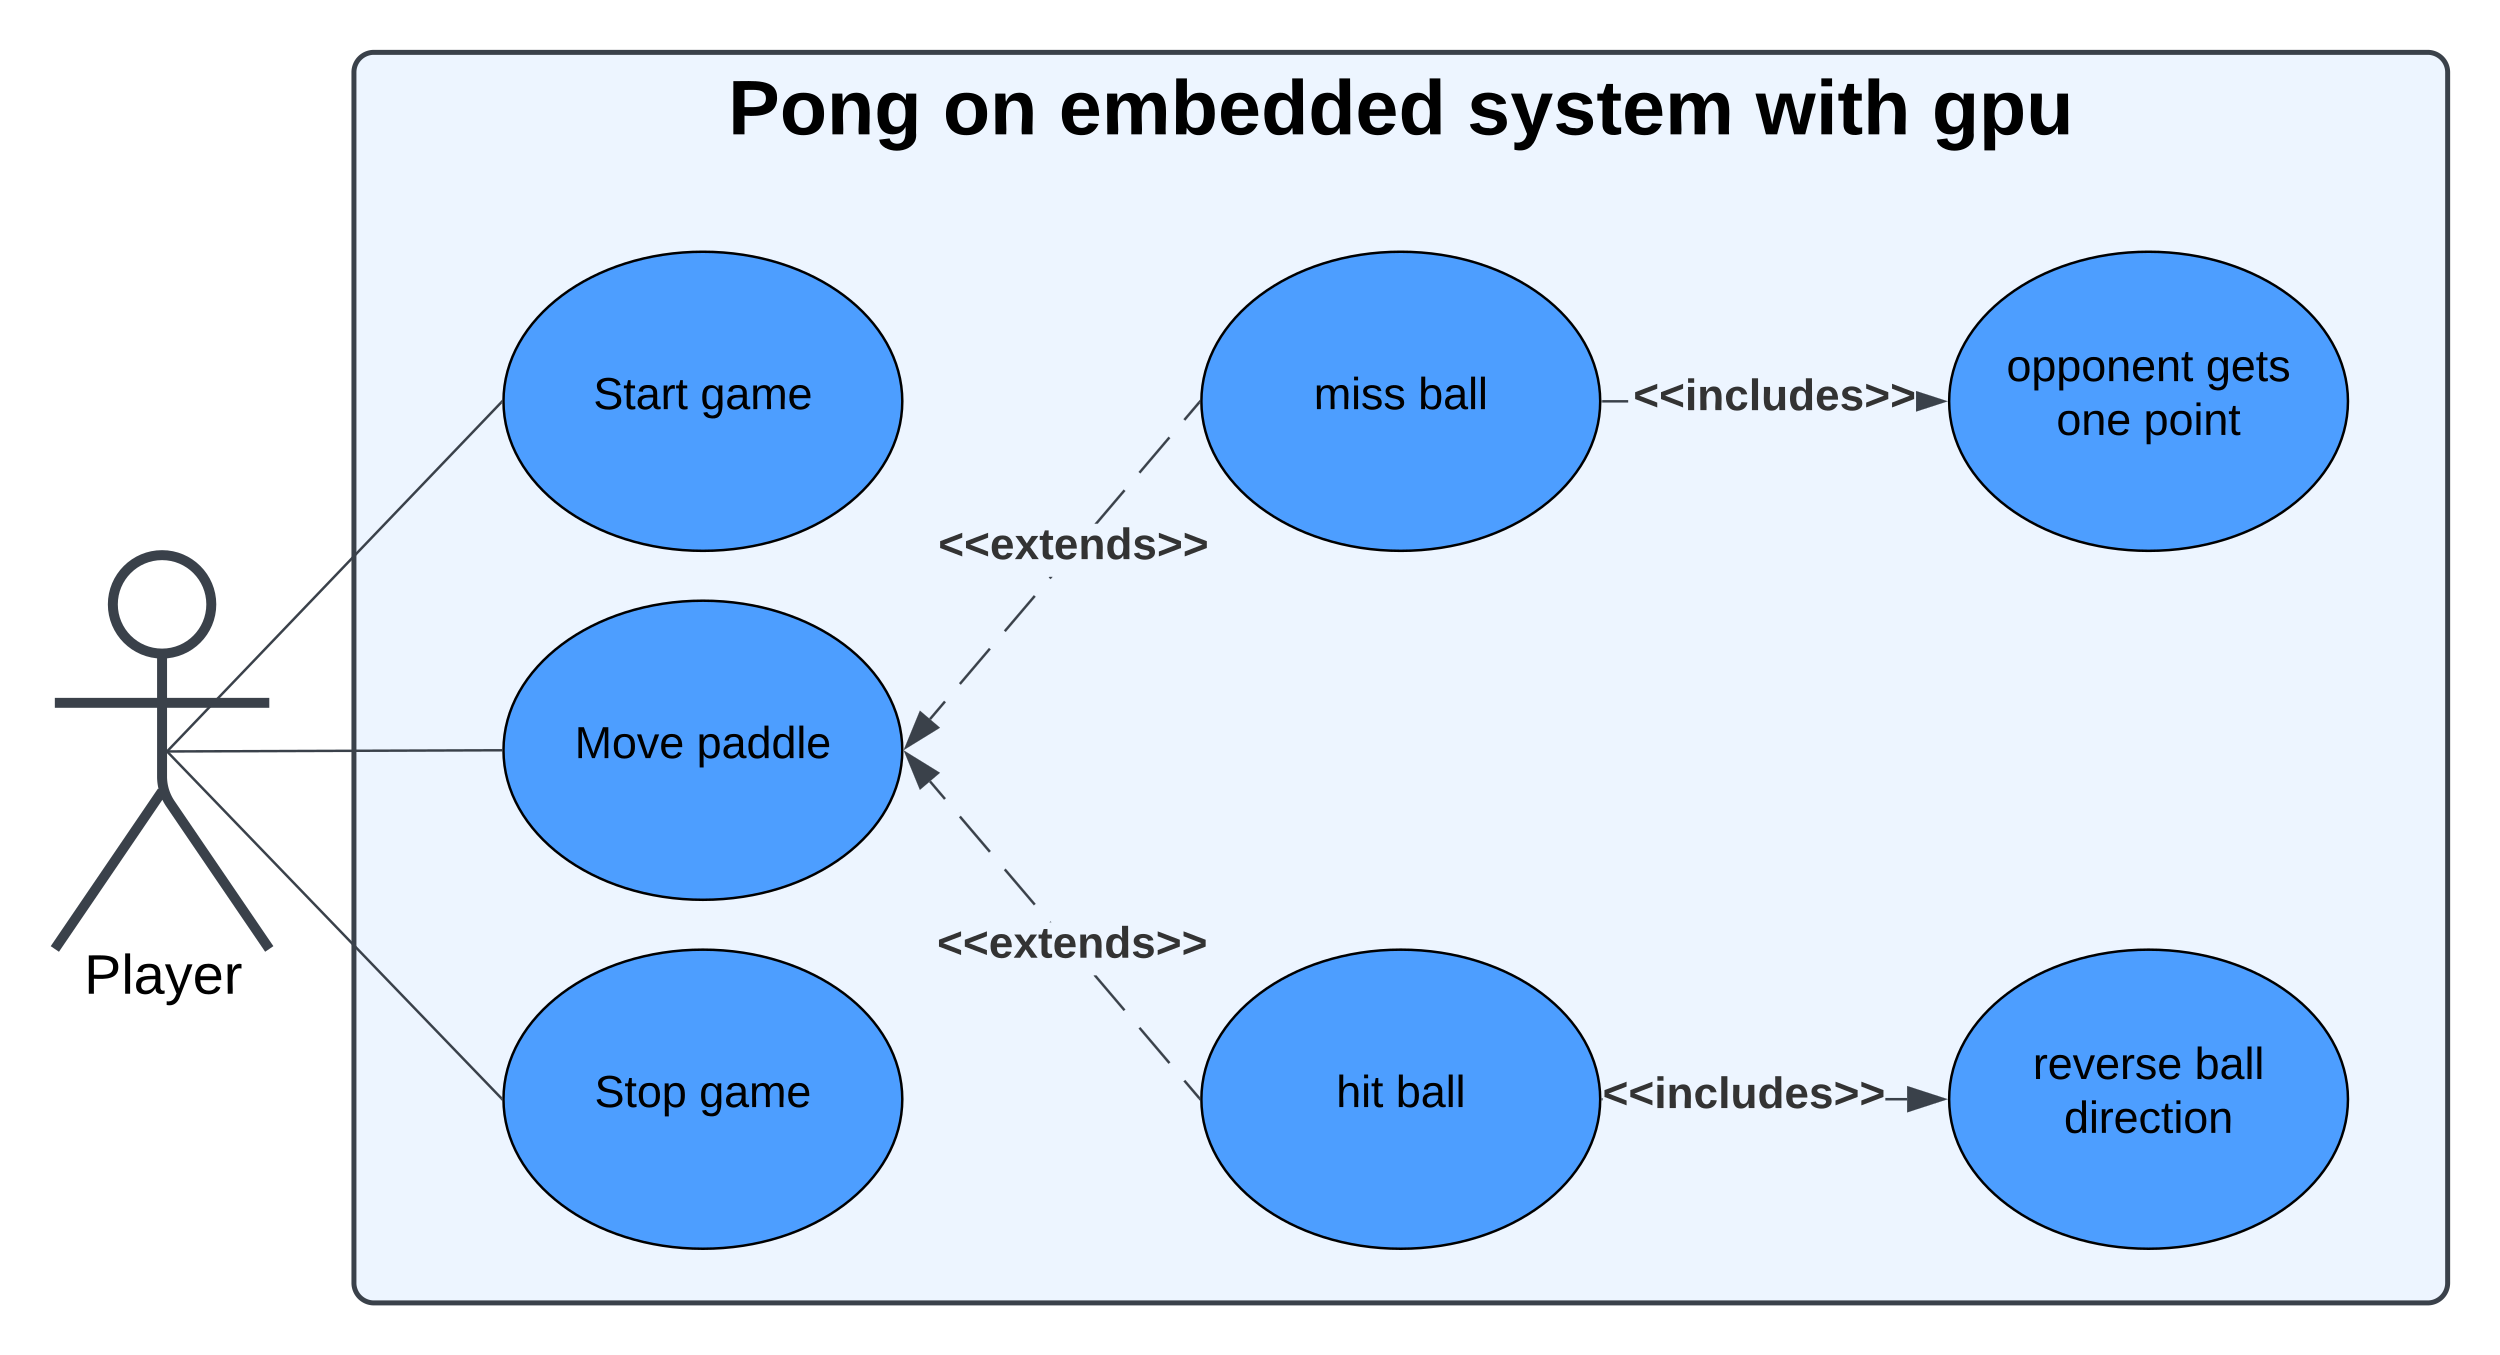<svg xmlns="http://www.w3.org/2000/svg" xmlns:xlink="http://www.w3.org/1999/xlink" xmlns:lucid="lucid" width="1003" height="543.72"><g transform="translate(402 421)" lucid:page-tab-id="0_0"><path d="M-500-500h1500V500H-500z" fill="#fff"/><path d="M-260-392a8 8 0 0 1 8-8h824a8 8 0 0 1 8 8V93.73a8 8 0 0 1-8 8h-824a8 8 0 0 1-8-8z" stroke="#3a414a" stroke-width="2" fill="#edf5ff"/><use xlink:href="#a" transform="matrix(1,0,0,1,-252,-392) translate(142.154 24.889)"/><use xlink:href="#b" transform="matrix(1,0,0,1,-252,-392) translate(228.315 24.889)"/><use xlink:href="#c" transform="matrix(1,0,0,1,-252,-392) translate(274.809 24.889)"/><use xlink:href="#d" transform="matrix(1,0,0,1,-252,-392) translate(438.66 24.889)"/><use xlink:href="#e" transform="matrix(1,0,0,1,-252,-392) translate(554.377 24.889)"/><use xlink:href="#f" transform="matrix(1,0,0,1,-252,-392) translate(625.068 24.889)"/><path d="M-317.23-178.53c0 10.9-8.84 19.75-19.75 19.75-10.9 0-19.75-8.84-19.75-19.75 0-10.9 8.84-19.75 19.75-19.75 10.9 0 19.75 8.85 19.75 19.75z" stroke="#3a414a" stroke-width="4" fill="#fff"/><path d="M-336.98-158.78v49.3a19.48 19.48 0 0 0 3.37 10.97l39.64 58.23m-43.02-63.2L-380-40.27m0-98.75h86.04" stroke="#3a414a" stroke-width="4" fill="none"/><path d="M-380-192.28a6 6 0 0 1 6-6h74.04a6 6 0 0 1 6 6v168a6 6 0 0 1-6 6H-374a6 6 0 0 1-6-6z" fill="none"/><use xlink:href="#g" transform="matrix(1,0,0,1,-460,-40.275) translate(91.766 17.956)"/><path d="M-40-260c0 33.14-35.82 60-80 60s-80-26.86-80-60 35.82-60 80-60 80 26.86 80 60z" stroke="#000" fill="#4d9eff"/><use xlink:href="#h" transform="matrix(1,0,0,1,-200,-320) translate(36.055 63.15)"/><use xlink:href="#i" transform="matrix(1,0,0,1,-200,-320) translate(79.005 63.15)"/><path d="M-40-120c0 33.14-35.82 60-80 60s-80-26.86-80-60 35.82-60 80-60 80 26.86 80 60z" stroke="#000" fill="#4d9eff"/><use xlink:href="#j" transform="matrix(1,0,0,1,-200,-180) translate(28.555 63.15)"/><use xlink:href="#k" transform="matrix(1,0,0,1,-200,-180) translate(77.505 63.15)"/><path d="M-40 20c0 33.14-35.82 60-80 60s-80-26.86-80-60 35.82-60 80-60 80 26.86 80 60z" stroke="#000" fill="#4d9eff"/><use xlink:href="#l" transform="matrix(1,0,0,1,-200,-40) translate(36.53 63.15)"/><use xlink:href="#i" transform="matrix(1,0,0,1,-200,-40) translate(78.53 63.15)"/><path d="M240-260c0 33.14-35.82 60-80 60s-80-26.86-80-60 35.82-60 80-60 80 26.86 80 60z" stroke="#000" fill="#4d9eff"/><use xlink:href="#m" transform="matrix(1,0,0,1,80,-320) translate(45.105 63.15)"/><use xlink:href="#n" transform="matrix(1,0,0,1,80,-320) translate(87.005 63.15)"/><path d="M-334.64-119.88l133.8-139.76M-334.63-119.9l-2.43 2.55" stroke="#3a414a" fill="none"/><path d="M-200.5-260V-259.3l-.7-.66.72-.75z" stroke="#3a414a" stroke-width=".05" fill="#3a414a"/><path d="M-334.48-119.52L-201-120M-334.47-119.52h-3.5" stroke="#3a414a" fill="none"/><path d="M-200.5-120V-119.54h-.5v-.94h.5z" stroke="#3a414a" stroke-width=".05" fill="#3a414a"/><path d="M-334.63-119.16l133.78 138.8M-334.63-119.15l-2.43-2.53" stroke="#3a414a" fill="none"/><path d="M-200.48 19.34l-.02.65v.7l-.7-.74.7-.66zM-22.52-139.24l-6 7.06-.73-.6 6-7.07zm18-21.2l-12 14.14-.72-.62 12-14.12zM13.5-181.6l-12 14.13-.73-.6 12-14.13zm6-7.06l-.72-.62.23-.26h1.25zM49.52-224L38.4-210.9h-1.26l11.66-13.7zm18-21.2l-12 14.14-.72-.6 12-14.14zm12.02-14.1l-6 7.05-.73-.6 6-7.08z" stroke="#3a414a" stroke-width=".05" fill="#3a414a"/><path d="M79.5-260v.68l-.7-.6.72-.84z" fill="#3a414a"/><path stroke="#3a414a" stroke-width=".05" fill="#3a414a"/><path d="M-25.68-129.1l-12.77 7.87 5.7-13.87z" fill="#3a414a"/><path d="M-24.88-129.04l-14.57 8.98 6.52-15.83zm-12.58 6.64l10.97-6.76-6.05-5.16z" stroke="#3a414a" stroke-width=".05" fill="#3a414a"/><use xlink:href="#o" transform="matrix(1,0,0,1,-25.55,-210.899) translate(0 14.222)"/><path d="M240 20c0 33.14-35.82 60-80 60S80 53.14 80 20s35.82-60 80-60 80 26.86 80 60z" stroke="#000" fill="#4d9eff"/><use xlink:href="#p" transform="matrix(1,0,0,1,80,-40) translate(54.08 63.15)"/><use xlink:href="#n" transform="matrix(1,0,0,1,80,-40) translate(78.03 63.15)"/><path d="M79.54 19.3l-.73.63-6-7.07.73-.6zm-12-14.12l-.73.62-12-14.13.72-.6zM49.5-16l-.72.6-12-14.12.15-.14h.97zM19.78-51h-.67l.4-.32zm-6.28-7.38l-.73.6-12-14.1.72-.63zm-18-21.2l-.74.62-12-14.12.72-.62zm-18.02-21.18l-.73.6-6-7.05.72-.62z" stroke="#3a414a" stroke-width=".05" fill="#3a414a"/><path d="M79.5 20v.4l.02.35-.7-.83.7-.6z" fill="#3a414a"/><path stroke="#3a414a" stroke-width=".05" fill="#3a414a"/><path d="M-25.68-110.9l-7.06 6-5.7-13.87z" fill="#3a414a"/><path d="M-24.88-110.96l-8.06 6.85-6.5-15.84zm-7.67 5.28l6.06-5.16-10.96-6.76z" stroke="#3a414a" stroke-width=".05" fill="#3a414a"/><use xlink:href="#o" transform="matrix(1,0,0,1,-26.021,-50.989) translate(0 14.222)"/><path d="M540-260c0 33.14-35.82 60-80 60s-80-26.86-80-60 35.82-60 80-60 80 26.86 80 60z" stroke="#000" fill="#4d9eff"/><use xlink:href="#q" transform="matrix(1,0,0,1,380,-320) translate(23.005 51.9)"/><use xlink:href="#r" transform="matrix(1,0,0,1,380,-320) translate(103.005 51.9)"/><use xlink:href="#s" transform="matrix(1,0,0,1,380,-320) translate(43.03 73.5)"/><use xlink:href="#t" transform="matrix(1,0,0,1,380,-320) translate(78.03 73.5)"/><path d="M251.18-259.52H241v-.96h10.18z" stroke="#3a414a" stroke-width=".05" fill="#3a414a"/><path d="M241-259.52h-.5v-.87l.5-.08z" fill="#3a414a"/><path stroke="#3a414a" stroke-width=".05" fill="#3a414a"/><path d="M377.88-260l-11.16 3.63v-7.26z" fill="#3a414a"/><path d="M379.42-260l-12.7 4.13v-1l9.63-3.13-9.63-3.13v-1z" stroke="#3a414a" stroke-width=".05" fill="#3a414a"/><g><use xlink:href="#u" transform="matrix(1,0,0,1,253.284,-270.667) translate(0 14.222)"/></g><path d="M540 20c0 33.14-35.82 60-80 60s-80-26.86-80-60 35.82-60 80-60 80 26.86 80 60z" stroke="#000" fill="#4d9eff"/><g><use xlink:href="#v" transform="matrix(1,0,0,1,380,-40) translate(33.605 51.9)"/><use xlink:href="#w" transform="matrix(1,0,0,1,380,-40) translate(98.505 51.9)"/><use xlink:href="#x" transform="matrix(1,0,0,1,380,-40) translate(46.08 73.5)"/></g><path d="M363.12 20.48h-8.7v-.96h8.7z" stroke="#3a414a" stroke-width=".05" fill="#3a414a"/><path d="M240.98 20.48h-.5l.02-.47v-.4l.48-.07z" fill="#3a414a"/><path stroke="#3a414a" stroke-width=".05" fill="#3a414a"/><path d="M377.88 20l-14.26 4.64v-9.28z" fill="#3a414a"/><path d="M379.42 20l-16.28 5.3V14.7zm-15.33 3.98L376.34 20l-12.26-3.98z" stroke="#3a414a" stroke-width=".05" fill="#3a414a"/><g><use xlink:href="#u" transform="matrix(1,0,0,1,240.981,9.333) translate(0 14.222)"/></g><defs><path d="M24-248c93 1 206-16 204 79-1 75-69 88-152 82V0H24v-248zm52 121c47 0 100 7 100-41 0-47-54-39-100-39v80" id="y"/><path d="M110-194c64 0 96 36 96 99 0 64-35 99-97 99-61 0-95-36-95-99 0-62 34-99 96-99zm-1 164c35 0 45-28 45-65 0-40-10-65-43-65-34 0-45 26-45 65 0 36 10 65 43 65" id="z"/><path d="M135-194c87-1 58 113 63 194h-50c-7-57 23-157-34-157-59 0-34 97-39 157H25l-1-190h47c2 12-1 28 3 38 12-26 28-41 61-42" id="A"/><path d="M195-6C206 82 75 100 31 46c-4-6-6-13-8-21l49-6c3 16 16 24 34 25 40 0 42-37 40-79-11 22-30 35-61 35-53 0-70-43-70-97 0-56 18-96 73-97 30 0 46 14 59 34l2-30h47zm-90-29c32 0 41-27 41-63 0-35-9-62-40-62-32 0-39 29-40 63 0 36 9 62 39 62" id="B"/><g id="a"><use transform="matrix(0.086,0,0,0.086,0,0)" xlink:href="#y"/><use transform="matrix(0.086,0,0,0.086,20.741,0)" xlink:href="#z"/><use transform="matrix(0.086,0,0,0.086,39.667,0)" xlink:href="#A"/><use transform="matrix(0.086,0,0,0.086,58.593,0)" xlink:href="#B"/></g><g id="b"><use transform="matrix(0.086,0,0,0.086,0,0)" xlink:href="#z"/><use transform="matrix(0.086,0,0,0.086,18.926,0)" xlink:href="#A"/></g><path d="M185-48c-13 30-37 53-82 52C43 2 14-33 14-96s30-98 90-98c62 0 83 45 84 108H66c0 31 8 55 39 56 18 0 30-7 34-22zm-45-69c5-46-57-63-70-21-2 6-4 13-4 21h74" id="C"/><path d="M220-157c-53 9-28 100-34 157h-49v-107c1-27-5-49-29-50C55-147 81-57 75 0H25l-1-190h47c2 12-1 28 3 38 10-53 101-56 108 0 13-22 24-43 59-42 82 1 51 116 57 194h-49v-107c-1-25-5-48-29-50" id="D"/><path d="M135-194c52 0 70 43 70 98 0 56-19 99-73 100-30 1-46-15-58-35L72 0H24l1-261h50v104c11-23 29-37 60-37zM114-30c31 0 40-27 40-66 0-37-7-63-39-63s-41 28-41 65c0 36 8 64 40 64" id="E"/><path d="M88-194c31-1 46 15 58 34l-1-101h50l1 261h-48c-2-10 0-23-3-31C134-8 116 4 84 4 32 4 16-41 15-95c0-56 19-97 73-99zm17 164c33 0 40-30 41-66 1-37-9-64-41-64s-38 30-39 65c0 43 13 65 39 65" id="F"/><g id="c"><use transform="matrix(0.086,0,0,0.086,0,0)" xlink:href="#C"/><use transform="matrix(0.086,0,0,0.086,17.284,0)" xlink:href="#D"/><use transform="matrix(0.086,0,0,0.086,44.938,0)" xlink:href="#E"/><use transform="matrix(0.086,0,0,0.086,63.864,0)" xlink:href="#C"/><use transform="matrix(0.086,0,0,0.086,81.148,0)" xlink:href="#F"/><use transform="matrix(0.086,0,0,0.086,100.074,0)" xlink:href="#F"/><use transform="matrix(0.086,0,0,0.086,119,0)" xlink:href="#C"/><use transform="matrix(0.086,0,0,0.086,136.284,0)" xlink:href="#F"/></g><path d="M137-138c1-29-70-34-71-4 15 46 118 7 119 86 1 83-164 76-172 9l43-7c4 19 20 25 44 25 33 8 57-30 24-41C81-84 22-81 20-136c-2-80 154-74 161-7" id="G"/><path d="M123 10C108 53 80 86 19 72V37c35 8 53-11 59-39L3-190h52l48 148c12-52 28-100 44-148h51" id="H"/><path d="M115-3C79 11 28 4 28-45v-112H4v-33h27l15-45h31v45h36v33H77v99c-1 23 16 31 38 25v30" id="I"/><g id="d"><use transform="matrix(0.086,0,0,0.086,0,0)" xlink:href="#G"/><use transform="matrix(0.086,0,0,0.086,17.284,0)" xlink:href="#H"/><use transform="matrix(0.086,0,0,0.086,34.568,0)" xlink:href="#G"/><use transform="matrix(0.086,0,0,0.086,51.852,0)" xlink:href="#I"/><use transform="matrix(0.086,0,0,0.086,62.136,0)" xlink:href="#C"/><use transform="matrix(0.086,0,0,0.086,79.42,0)" xlink:href="#D"/></g><path d="M231 0h-52l-39-155L100 0H48L-1-190h46L77-45c9-52 24-97 36-145h53l37 145 32-145h46" id="J"/><path d="M25-224v-37h50v37H25zM25 0v-190h50V0H25" id="K"/><path d="M114-157C55-157 80-60 75 0H25v-261h50l-1 109c12-26 28-41 61-42 86-1 58 113 63 194h-50c-7-57 23-157-34-157" id="L"/><g id="e"><use transform="matrix(0.086,0,0,0.086,0,0)" xlink:href="#J"/><use transform="matrix(0.086,0,0,0.086,24.198,0)" xlink:href="#K"/><use transform="matrix(0.086,0,0,0.086,32.84,0)" xlink:href="#I"/><use transform="matrix(0.086,0,0,0.086,43.123,0)" xlink:href="#L"/></g><path d="M135-194c53 0 70 44 70 98 0 56-19 98-73 100-31 1-45-17-59-34 3 33 2 69 2 105H25l-1-265h48c2 10 0 23 3 31 11-24 29-35 60-35zM114-30c33 0 39-31 40-66 0-38-9-64-40-64-56 0-55 130 0 130" id="M"/><path d="M85 4C-2 5 27-109 22-190h50c7 57-23 150 33 157 60-5 35-97 40-157h50l1 190h-47c-2-12 1-28-3-38-12 25-28 42-61 42" id="N"/><g id="f"><use transform="matrix(0.086,0,0,0.086,0,0)" xlink:href="#B"/><use transform="matrix(0.086,0,0,0.086,18.926,0)" xlink:href="#M"/><use transform="matrix(0.086,0,0,0.086,37.852,0)" xlink:href="#N"/></g><path d="M30-248c87 1 191-15 191 75 0 78-77 80-158 76V0H30v-248zm33 125c57 0 124 11 124-50 0-59-68-47-124-48v98" id="O"/><path d="M24 0v-261h32V0H24" id="P"/><path d="M141-36C126-15 110 5 73 4 37 3 15-17 15-53c-1-64 63-63 125-63 3-35-9-54-41-54-24 1-41 7-42 31l-33-3c5-37 33-52 76-52 45 0 72 20 72 64v82c-1 20 7 32 28 27v20c-31 9-61-2-59-35zM48-53c0 20 12 33 32 33 41-3 63-29 60-74-43 2-92-5-92 41" id="Q"/><path d="M179-190L93 31C79 59 56 82 12 73V49c39 6 53-20 64-50L1-190h34L92-34l54-156h33" id="R"/><path d="M100-194c63 0 86 42 84 106H49c0 40 14 67 53 68 26 1 43-12 49-29l28 8c-11 28-37 45-77 45C44 4 14-33 15-96c1-61 26-98 85-98zm52 81c6-60-76-77-97-28-3 7-6 17-6 28h103" id="S"/><path d="M114-163C36-179 61-72 57 0H25l-1-190h30c1 12-1 29 2 39 6-27 23-49 58-41v29" id="T"/><g id="g"><use transform="matrix(0.062,0,0,0.062,0,0)" xlink:href="#O"/><use transform="matrix(0.062,0,0,0.062,14.963,0)" xlink:href="#P"/><use transform="matrix(0.062,0,0,0.062,19.888,0)" xlink:href="#Q"/><use transform="matrix(0.062,0,0,0.062,32.357,0)" xlink:href="#R"/><use transform="matrix(0.062,0,0,0.062,43.58,0)" xlink:href="#S"/><use transform="matrix(0.062,0,0,0.062,56.049,0)" xlink:href="#T"/></g><path d="M185-189c-5-48-123-54-124 2 14 75 158 14 163 119 3 78-121 87-175 55-17-10-28-26-33-46l33-7c5 56 141 63 141-1 0-78-155-14-162-118-5-82 145-84 179-34 5 7 8 16 11 25" id="U"/><path d="M59-47c-2 24 18 29 38 22v24C64 9 27 4 27-40v-127H5v-23h24l9-43h21v43h35v23H59v120" id="V"/><g id="h"><use transform="matrix(0.05,0,0,0.05,0,0)" xlink:href="#U"/><use transform="matrix(0.05,0,0,0.05,12,0)" xlink:href="#V"/><use transform="matrix(0.05,0,0,0.05,17,0)" xlink:href="#Q"/><use transform="matrix(0.05,0,0,0.05,27,0)" xlink:href="#T"/><use transform="matrix(0.05,0,0,0.05,32.95,0)" xlink:href="#V"/></g><path d="M177-190C167-65 218 103 67 71c-23-6-38-20-44-43l32-5c15 47 100 32 89-28v-30C133-14 115 1 83 1 29 1 15-40 15-95c0-56 16-97 71-98 29-1 48 16 59 35 1-10 0-23 2-32h30zM94-22c36 0 50-32 50-73 0-42-14-75-50-75-39 0-46 34-46 75s6 73 46 73" id="W"/><path d="M210-169c-67 3-38 105-44 169h-31v-121c0-29-5-50-35-48C34-165 62-65 56 0H25l-1-190h30c1 10-1 24 2 32 10-44 99-50 107 0 11-21 27-35 58-36 85-2 47 119 55 194h-31v-121c0-29-5-49-35-48" id="X"/><g id="i"><use transform="matrix(0.05,0,0,0.05,0,0)" xlink:href="#W"/><use transform="matrix(0.05,0,0,0.05,10,0)" xlink:href="#Q"/><use transform="matrix(0.05,0,0,0.05,20,0)" xlink:href="#X"/><use transform="matrix(0.05,0,0,0.05,34.95,0)" xlink:href="#S"/></g><path d="M240 0l2-218c-23 76-54 145-80 218h-23L58-218 59 0H30v-248h44l77 211c21-75 51-140 76-211h43V0h-30" id="Y"/><path d="M100-194c62-1 85 37 85 99 1 63-27 99-86 99S16-35 15-95c0-66 28-99 85-99zM99-20c44 1 53-31 53-75 0-43-8-75-51-75s-53 32-53 75 10 74 51 75" id="Z"/><path d="M108 0H70L1-190h34L89-25l56-165h34" id="aa"/><g id="j"><use transform="matrix(0.05,0,0,0.05,0,0)" xlink:href="#Y"/><use transform="matrix(0.05,0,0,0.05,14.95,0)" xlink:href="#Z"/><use transform="matrix(0.05,0,0,0.05,24.95,0)" xlink:href="#aa"/><use transform="matrix(0.05,0,0,0.05,33.95,0)" xlink:href="#S"/></g><path d="M115-194c55 1 70 41 70 98S169 2 115 4C84 4 66-9 55-30l1 105H24l-1-265h31l2 30c10-21 28-34 59-34zm-8 174c40 0 45-34 45-75s-6-73-45-74c-42 0-51 32-51 76 0 43 10 73 51 73" id="ab"/><path d="M85-194c31 0 48 13 60 33l-1-100h32l1 261h-30c-2-10 0-23-3-31C134-8 116 4 85 4 32 4 16-35 15-94c0-66 23-100 70-100zm9 24c-40 0-46 34-46 75 0 40 6 74 45 74 42 0 51-32 51-76 0-42-9-74-50-73" id="ac"/><g id="k"><use transform="matrix(0.05,0,0,0.05,0,0)" xlink:href="#ab"/><use transform="matrix(0.05,0,0,0.05,10,0)" xlink:href="#Q"/><use transform="matrix(0.05,0,0,0.05,20,0)" xlink:href="#ac"/><use transform="matrix(0.05,0,0,0.05,30,0)" xlink:href="#ac"/><use transform="matrix(0.05,0,0,0.05,40,0)" xlink:href="#P"/><use transform="matrix(0.05,0,0,0.05,43.95,0)" xlink:href="#S"/></g><g id="l"><use transform="matrix(0.05,0,0,0.05,0,0)" xlink:href="#U"/><use transform="matrix(0.05,0,0,0.05,12,0)" xlink:href="#V"/><use transform="matrix(0.05,0,0,0.05,17,0)" xlink:href="#Z"/><use transform="matrix(0.05,0,0,0.05,27,0)" xlink:href="#ab"/></g><path d="M24-231v-30h32v30H24zM24 0v-190h32V0H24" id="ad"/><path d="M135-143c-3-34-86-38-87 0 15 53 115 12 119 90S17 21 10-45l28-5c4 36 97 45 98 0-10-56-113-15-118-90-4-57 82-63 122-42 12 7 21 19 24 35" id="ae"/><g id="m"><use transform="matrix(0.05,0,0,0.05,0,0)" xlink:href="#X"/><use transform="matrix(0.05,0,0,0.05,14.95,0)" xlink:href="#ad"/><use transform="matrix(0.05,0,0,0.05,18.9,0)" xlink:href="#ae"/><use transform="matrix(0.05,0,0,0.05,27.9,0)" xlink:href="#ae"/></g><path d="M115-194c53 0 69 39 70 98 0 66-23 100-70 100C84 3 66-7 56-30L54 0H23l1-261h32v101c10-23 28-34 59-34zm-8 174c40 0 45-34 45-75 0-40-5-75-45-74-42 0-51 32-51 76 0 43 10 73 51 73" id="af"/><g id="n"><use transform="matrix(0.05,0,0,0.05,0,0)" xlink:href="#af"/><use transform="matrix(0.05,0,0,0.05,10,0)" xlink:href="#Q"/><use transform="matrix(0.05,0,0,0.05,20,0)" xlink:href="#P"/><use transform="matrix(0.05,0,0,0.05,23.95,0)" xlink:href="#P"/></g><path fill="#333" d="M15-91v-56l181-69v40L49-119l147 57v40" id="ag"/><path fill="#333" d="M185-48c-13 30-37 53-82 52C43 2 14-33 14-96s30-98 90-98c62 0 83 45 84 108H66c0 31 8 55 39 56 18 0 30-7 34-22zm-45-69c5-46-57-63-70-21-2 6-4 13-4 21h74" id="ah"/><path fill="#333" d="M144 0l-44-69L55 0H2l70-98-66-92h53l41 62 40-62h54l-67 91 71 99h-54" id="ai"/><path fill="#333" d="M115-3C79 11 28 4 28-45v-112H4v-33h27l15-45h31v45h36v33H77v99c-1 23 16 31 38 25v30" id="aj"/><path fill="#333" d="M135-194c87-1 58 113 63 194h-50c-7-57 23-157-34-157-59 0-34 97-39 157H25l-1-190h47c2 12-1 28 3 38 12-26 28-41 61-42" id="ak"/><path fill="#333" d="M88-194c31-1 46 15 58 34l-1-101h50l1 261h-48c-2-10 0-23-3-31C134-8 116 4 84 4 32 4 16-41 15-95c0-56 19-97 73-99zm17 164c33 0 40-30 41-66 1-37-9-64-41-64s-38 30-39 65c0 43 13 65 39 65" id="al"/><path fill="#333" d="M137-138c1-29-70-34-71-4 15 46 118 7 119 86 1 83-164 76-172 9l43-7c4 19 20 25 44 25 33 8 57-30 24-41C81-84 22-81 20-136c-2-80 154-74 161-7" id="am"/><path fill="#333" d="M15-22v-40l146-57-146-57v-40l181 69v56" id="an"/><g id="o"><use transform="matrix(0.049,0,0,0.049,0,0)" xlink:href="#ag"/><use transform="matrix(0.049,0,0,0.049,10.37,0)" xlink:href="#ag"/><use transform="matrix(0.049,0,0,0.049,20.741,0)" xlink:href="#ah"/><use transform="matrix(0.049,0,0,0.049,30.617,0)" xlink:href="#ai"/><use transform="matrix(0.049,0,0,0.049,40.494,0)" xlink:href="#aj"/><use transform="matrix(0.049,0,0,0.049,46.37,0)" xlink:href="#ah"/><use transform="matrix(0.049,0,0,0.049,56.247,0)" xlink:href="#ak"/><use transform="matrix(0.049,0,0,0.049,67.062,0)" xlink:href="#al"/><use transform="matrix(0.049,0,0,0.049,77.877,0)" xlink:href="#am"/><use transform="matrix(0.049,0,0,0.049,87.753,0)" xlink:href="#an"/><use transform="matrix(0.049,0,0,0.049,98.123,0)" xlink:href="#an"/></g><path d="M106-169C34-169 62-67 57 0H25v-261h32l-1 103c12-21 28-36 61-36 89 0 53 116 60 194h-32v-121c2-32-8-49-39-48" id="ao"/><g id="p"><use transform="matrix(0.05,0,0,0.05,0,0)" xlink:href="#ao"/><use transform="matrix(0.05,0,0,0.05,10,0)" xlink:href="#ad"/><use transform="matrix(0.05,0,0,0.05,13.95,0)" xlink:href="#V"/></g><path d="M117-194c89-4 53 116 60 194h-32v-121c0-31-8-49-39-48C34-167 62-67 57 0H25l-1-190h30c1 10-1 24 2 32 11-22 29-35 61-36" id="ap"/><g id="q"><use transform="matrix(0.05,0,0,0.05,0,0)" xlink:href="#Z"/><use transform="matrix(0.05,0,0,0.05,10,0)" xlink:href="#ab"/><use transform="matrix(0.05,0,0,0.05,20,0)" xlink:href="#ab"/><use transform="matrix(0.05,0,0,0.05,30,0)" xlink:href="#Z"/><use transform="matrix(0.05,0,0,0.05,40,0)" xlink:href="#ap"/><use transform="matrix(0.05,0,0,0.05,50,0)" xlink:href="#S"/><use transform="matrix(0.05,0,0,0.05,60,0)" xlink:href="#ap"/><use transform="matrix(0.05,0,0,0.05,70,0)" xlink:href="#V"/></g><g id="r"><use transform="matrix(0.05,0,0,0.05,0,0)" xlink:href="#W"/><use transform="matrix(0.05,0,0,0.05,10,0)" xlink:href="#S"/><use transform="matrix(0.05,0,0,0.05,20,0)" xlink:href="#V"/><use transform="matrix(0.05,0,0,0.05,25,0)" xlink:href="#ae"/></g><g id="s"><use transform="matrix(0.05,0,0,0.05,0,0)" xlink:href="#Z"/><use transform="matrix(0.05,0,0,0.05,10,0)" xlink:href="#ap"/><use transform="matrix(0.05,0,0,0.05,20,0)" xlink:href="#S"/></g><g id="t"><use transform="matrix(0.05,0,0,0.05,0,0)" xlink:href="#ab"/><use transform="matrix(0.05,0,0,0.05,10,0)" xlink:href="#Z"/><use transform="matrix(0.05,0,0,0.05,20,0)" xlink:href="#ad"/><use transform="matrix(0.05,0,0,0.05,23.95,0)" xlink:href="#ap"/><use transform="matrix(0.05,0,0,0.05,33.95,0)" xlink:href="#V"/></g><path fill="#333" d="M25-224v-37h50v37H25zM25 0v-190h50V0H25" id="aq"/><path fill="#333" d="M190-63c-7 42-38 67-86 67-59 0-84-38-90-98-12-110 154-137 174-36l-49 2c-2-19-15-32-35-32-30 0-35 28-38 64-6 74 65 87 74 30" id="ar"/><path fill="#333" d="M25 0v-261h50V0H25" id="as"/><path fill="#333" d="M85 4C-2 5 27-109 22-190h50c7 57-23 150 33 157 60-5 35-97 40-157h50l1 190h-47c-2-12 1-28-3-38-12 25-28 42-61 42" id="at"/><g id="u"><use transform="matrix(0.049,0,0,0.049,0,0)" xlink:href="#ag"/><use transform="matrix(0.049,0,0,0.049,10.37,0)" xlink:href="#ag"/><use transform="matrix(0.049,0,0,0.049,20.741,0)" xlink:href="#aq"/><use transform="matrix(0.049,0,0,0.049,25.679,0)" xlink:href="#ak"/><use transform="matrix(0.049,0,0,0.049,36.494,0)" xlink:href="#ar"/><use transform="matrix(0.049,0,0,0.049,46.37,0)" xlink:href="#as"/><use transform="matrix(0.049,0,0,0.049,51.309,0)" xlink:href="#at"/><use transform="matrix(0.049,0,0,0.049,62.123,0)" xlink:href="#al"/><use transform="matrix(0.049,0,0,0.049,72.938,0)" xlink:href="#ah"/><use transform="matrix(0.049,0,0,0.049,82.815,0)" xlink:href="#am"/><use transform="matrix(0.049,0,0,0.049,92.691,0)" xlink:href="#an"/><use transform="matrix(0.049,0,0,0.049,103.062,0)" xlink:href="#an"/></g><g id="v"><use transform="matrix(0.05,0,0,0.05,0,0)" xlink:href="#T"/><use transform="matrix(0.05,0,0,0.05,5.95,0)" xlink:href="#S"/><use transform="matrix(0.05,0,0,0.05,15.95,0)" xlink:href="#aa"/><use transform="matrix(0.05,0,0,0.05,24.95,0)" xlink:href="#S"/><use transform="matrix(0.05,0,0,0.05,34.95,0)" xlink:href="#T"/><use transform="matrix(0.05,0,0,0.05,40.9,0)" xlink:href="#ae"/><use transform="matrix(0.05,0,0,0.05,49.9,0)" xlink:href="#S"/></g><g id="w"><use transform="matrix(0.05,0,0,0.05,0,0)" xlink:href="#af"/><use transform="matrix(0.05,0,0,0.05,10,0)" xlink:href="#Q"/><use transform="matrix(0.05,0,0,0.05,20,0)" xlink:href="#P"/><use transform="matrix(0.05,0,0,0.05,23.95,0)" xlink:href="#P"/></g><path d="M96-169c-40 0-48 33-48 73s9 75 48 75c24 0 41-14 43-38l32 2c-6 37-31 61-74 61-59 0-76-41-82-99-10-93 101-131 147-64 4 7 5 14 7 22l-32 3c-4-21-16-35-41-35" id="au"/><g id="x"><use transform="matrix(0.05,0,0,0.05,0,0)" xlink:href="#ac"/><use transform="matrix(0.05,0,0,0.05,10,0)" xlink:href="#ad"/><use transform="matrix(0.05,0,0,0.05,13.95,0)" xlink:href="#T"/><use transform="matrix(0.05,0,0,0.05,19.9,0)" xlink:href="#S"/><use transform="matrix(0.05,0,0,0.05,29.9,0)" xlink:href="#au"/><use transform="matrix(0.05,0,0,0.05,38.9,0)" xlink:href="#V"/><use transform="matrix(0.05,0,0,0.05,43.9,0)" xlink:href="#ad"/><use transform="matrix(0.05,0,0,0.05,47.85,0)" xlink:href="#Z"/><use transform="matrix(0.05,0,0,0.05,57.85,0)" xlink:href="#ap"/></g></defs></g></svg>